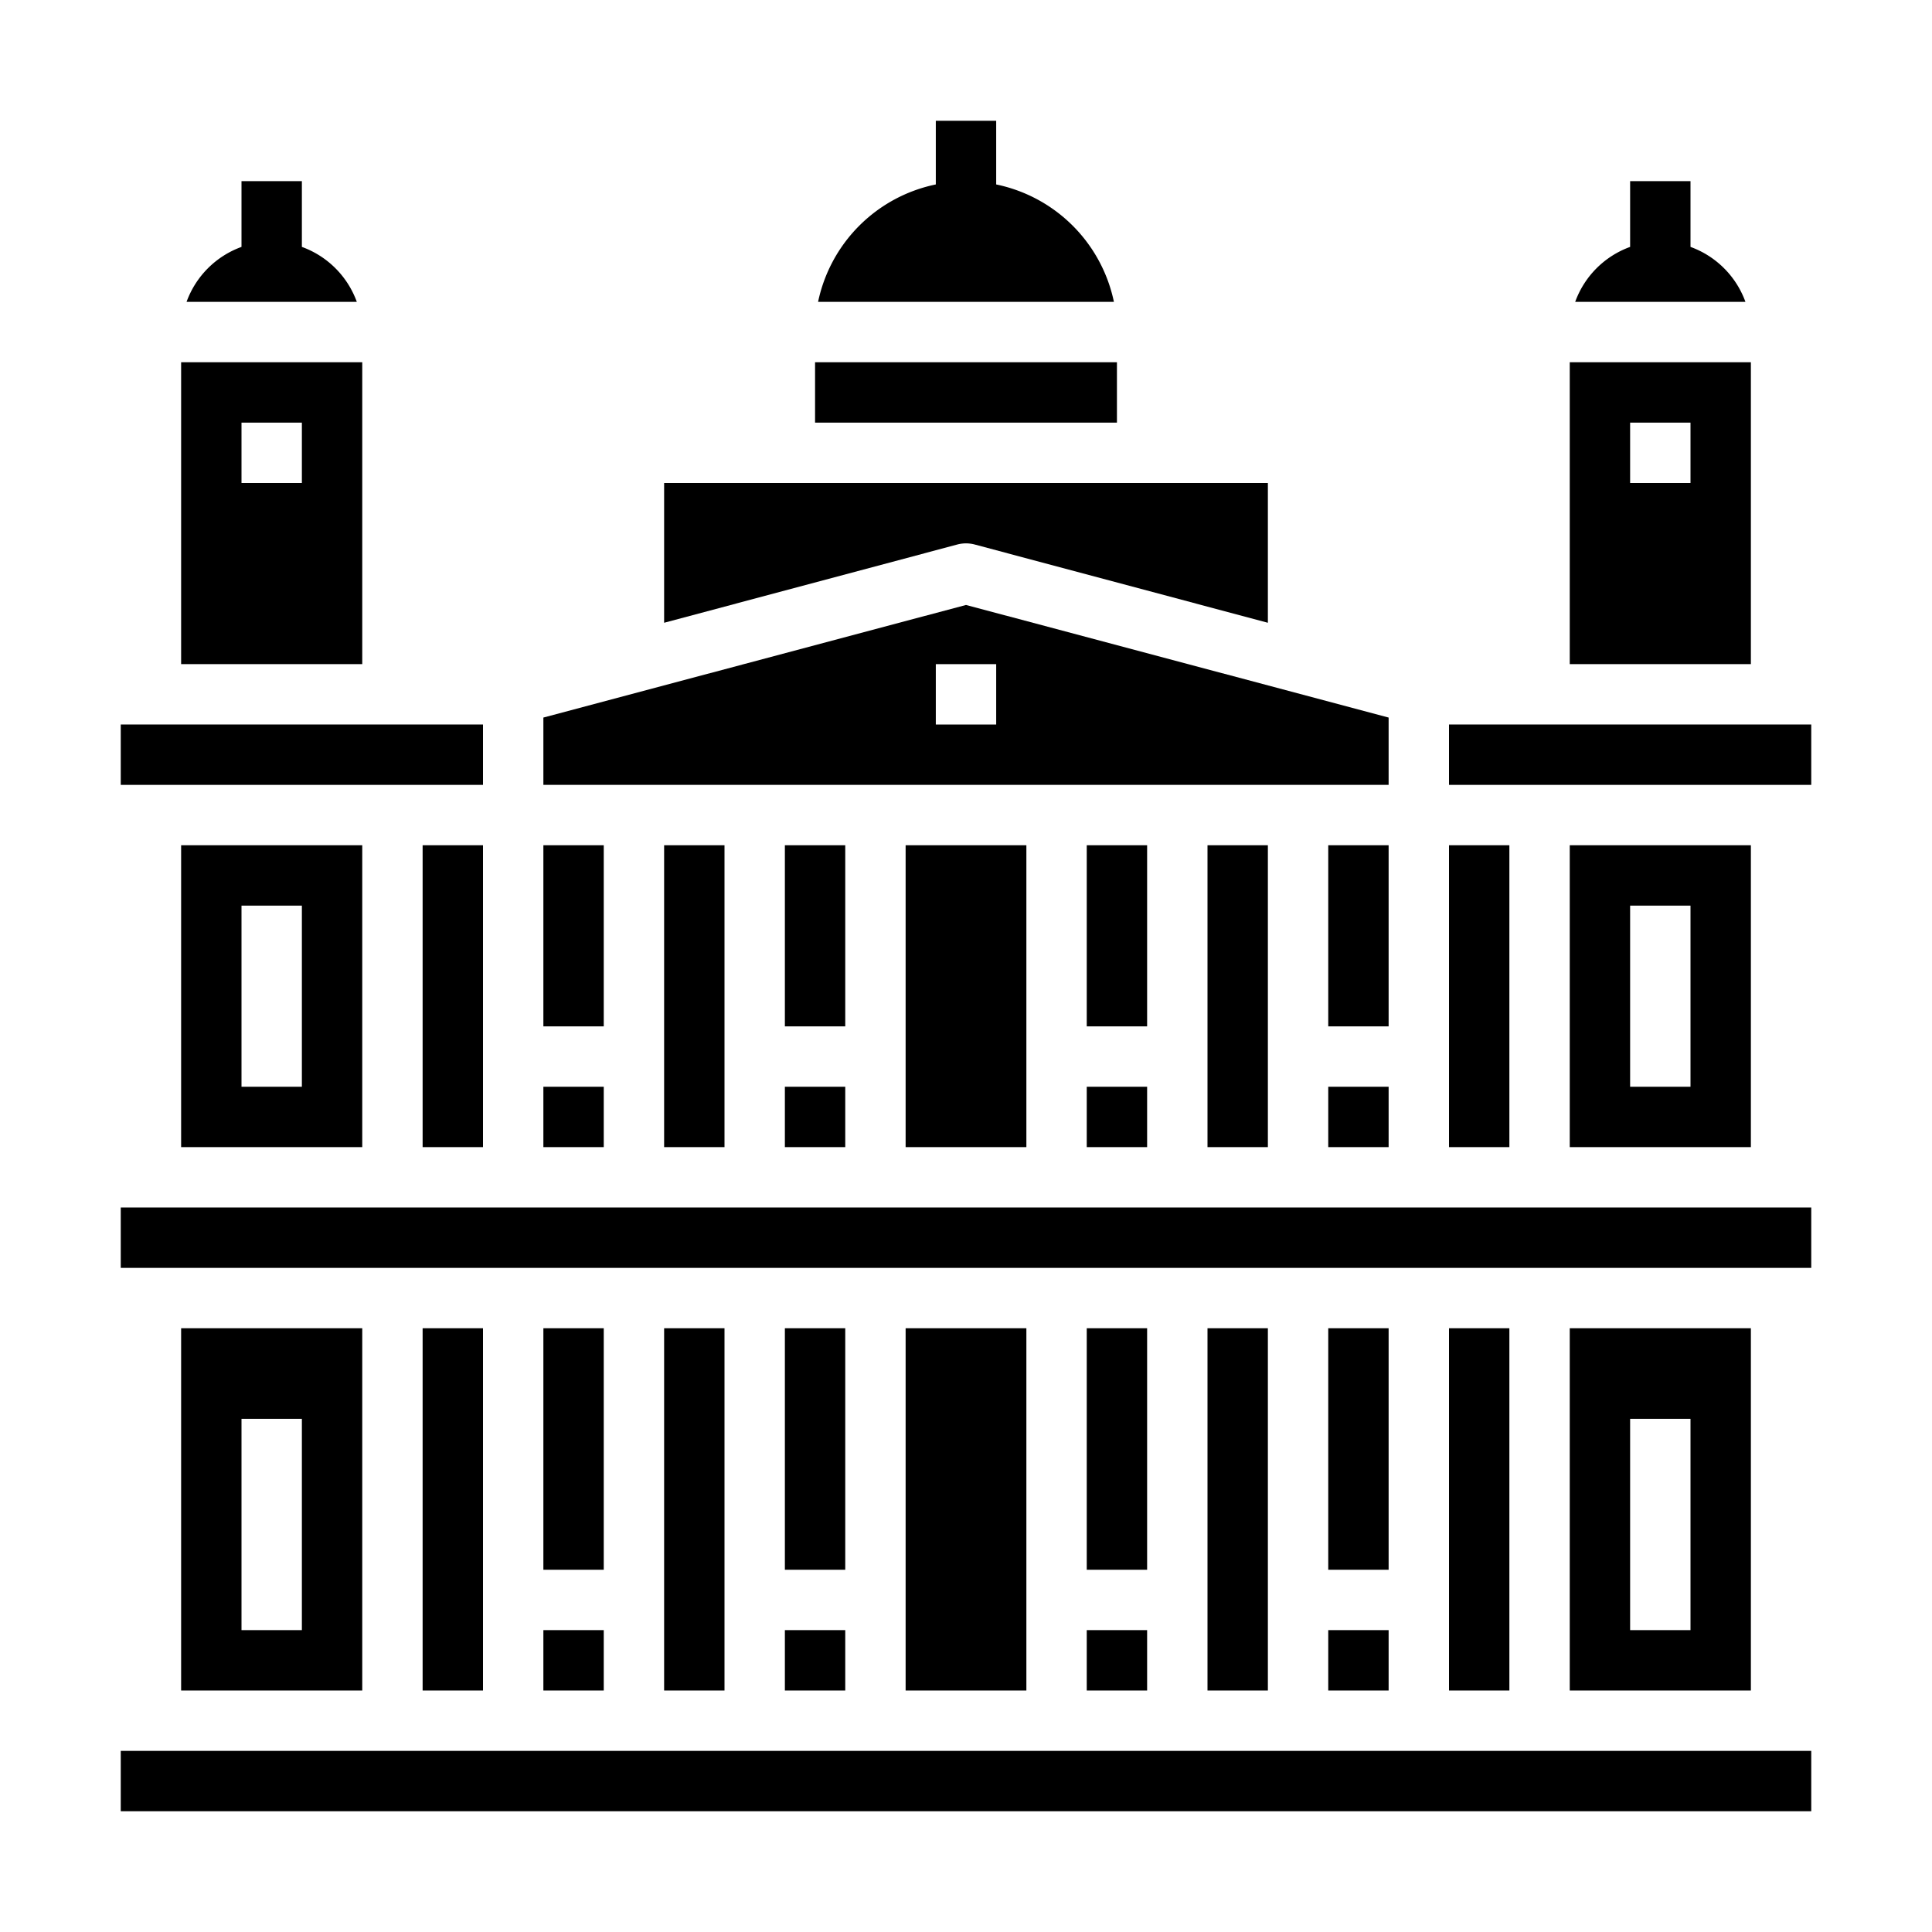 <svg xmlns="http://www.w3.org/2000/svg" viewBox="0 0 64 64" x="0px" y="0px"><g data-name="Saint Paul Cathedral-Landmark-London-England-Monument"><rect x="26" y="36" width="2" height="2"></rect><rect x="18" y="28" width="2" height="6"></rect><rect x="22" y="28" width="2" height="10"></rect><rect x="30" y="28" width="4" height="10"></rect><path d="M58,12H52V22h6Zm-2,4H54V14h2Z"></path><rect x="36" y="36" width="2" height="2"></rect><rect x="18" y="36" width="2" height="2"></rect><rect x="48" y="24" width="12" height="2"></rect><path d="M56,8.179V6H54V8.179A3.036,3.036,0,0,0,52.18,10h5.64A3.036,3.036,0,0,0,56,8.179Z"></path><rect x="4" y="40" width="56" height="2"></rect><rect x="27" y="12" width="10" height="2"></rect><path d="M33,6.11V4H31V6.11A5.021,5.021,0,0,0,27.1,10h9.8A5.021,5.021,0,0,0,33,6.11Z"></path><rect x="4" y="24" width="12" height="2"></rect><path d="M52,28V38h6V28Zm4,8H54V30h2Z"></path><path d="M10,8.179V6H8V8.179A3.036,3.036,0,0,0,6.18,10h5.64A3.036,3.036,0,0,0,10,8.179Z"></path><rect x="36" y="28" width="2" height="6"></rect><path d="M12,12H6V22h6Zm-2,4H8V14h2Z"></path><rect x="40" y="28" width="2" height="10"></rect><path d="M32.26,18.03,42,20.63V16H22v4.63l9.74-2.6A1.142,1.142,0,0,1,32.26,18.03Z"></path><rect x="44" y="36" width="2" height="2"></rect><path d="M46,23.77,32,20.04,18,23.77V26H46ZM33,24H31V22h2Z"></path><rect x="44" y="28" width="2" height="6"></rect><rect x="26" y="28" width="2" height="6"></rect><rect x="18" y="44" width="2" height="8"></rect><rect x="26" y="54" width="2" height="2"></rect><rect x="22" y="44" width="2" height="12"></rect><rect x="30" y="44" width="4" height="12"></rect><path d="M12,38V28H6V38ZM8,30h2v6H8Z"></path><rect x="36" y="54" width="2" height="2"></rect><rect x="18" y="54" width="2" height="2"></rect><path d="M6,44V56h6V44Zm4,10H8V47h2Z"></path><rect x="14" y="28" width="2" height="10"></rect><rect x="14" y="44" width="2" height="12"></rect><rect x="26" y="44" width="2" height="8"></rect><rect x="4" y="58" width="56" height="2"></rect><path d="M52,44V56h6V44Zm4,10H54V47h2Z"></path><rect x="48" y="28" width="2" height="10"></rect><rect x="48" y="44" width="2" height="12"></rect><rect x="36" y="44" width="2" height="8"></rect><rect x="40" y="44" width="2" height="12"></rect><rect x="44" y="54" width="2" height="2"></rect><rect x="44" y="44" width="2" height="8"></rect></g></svg>